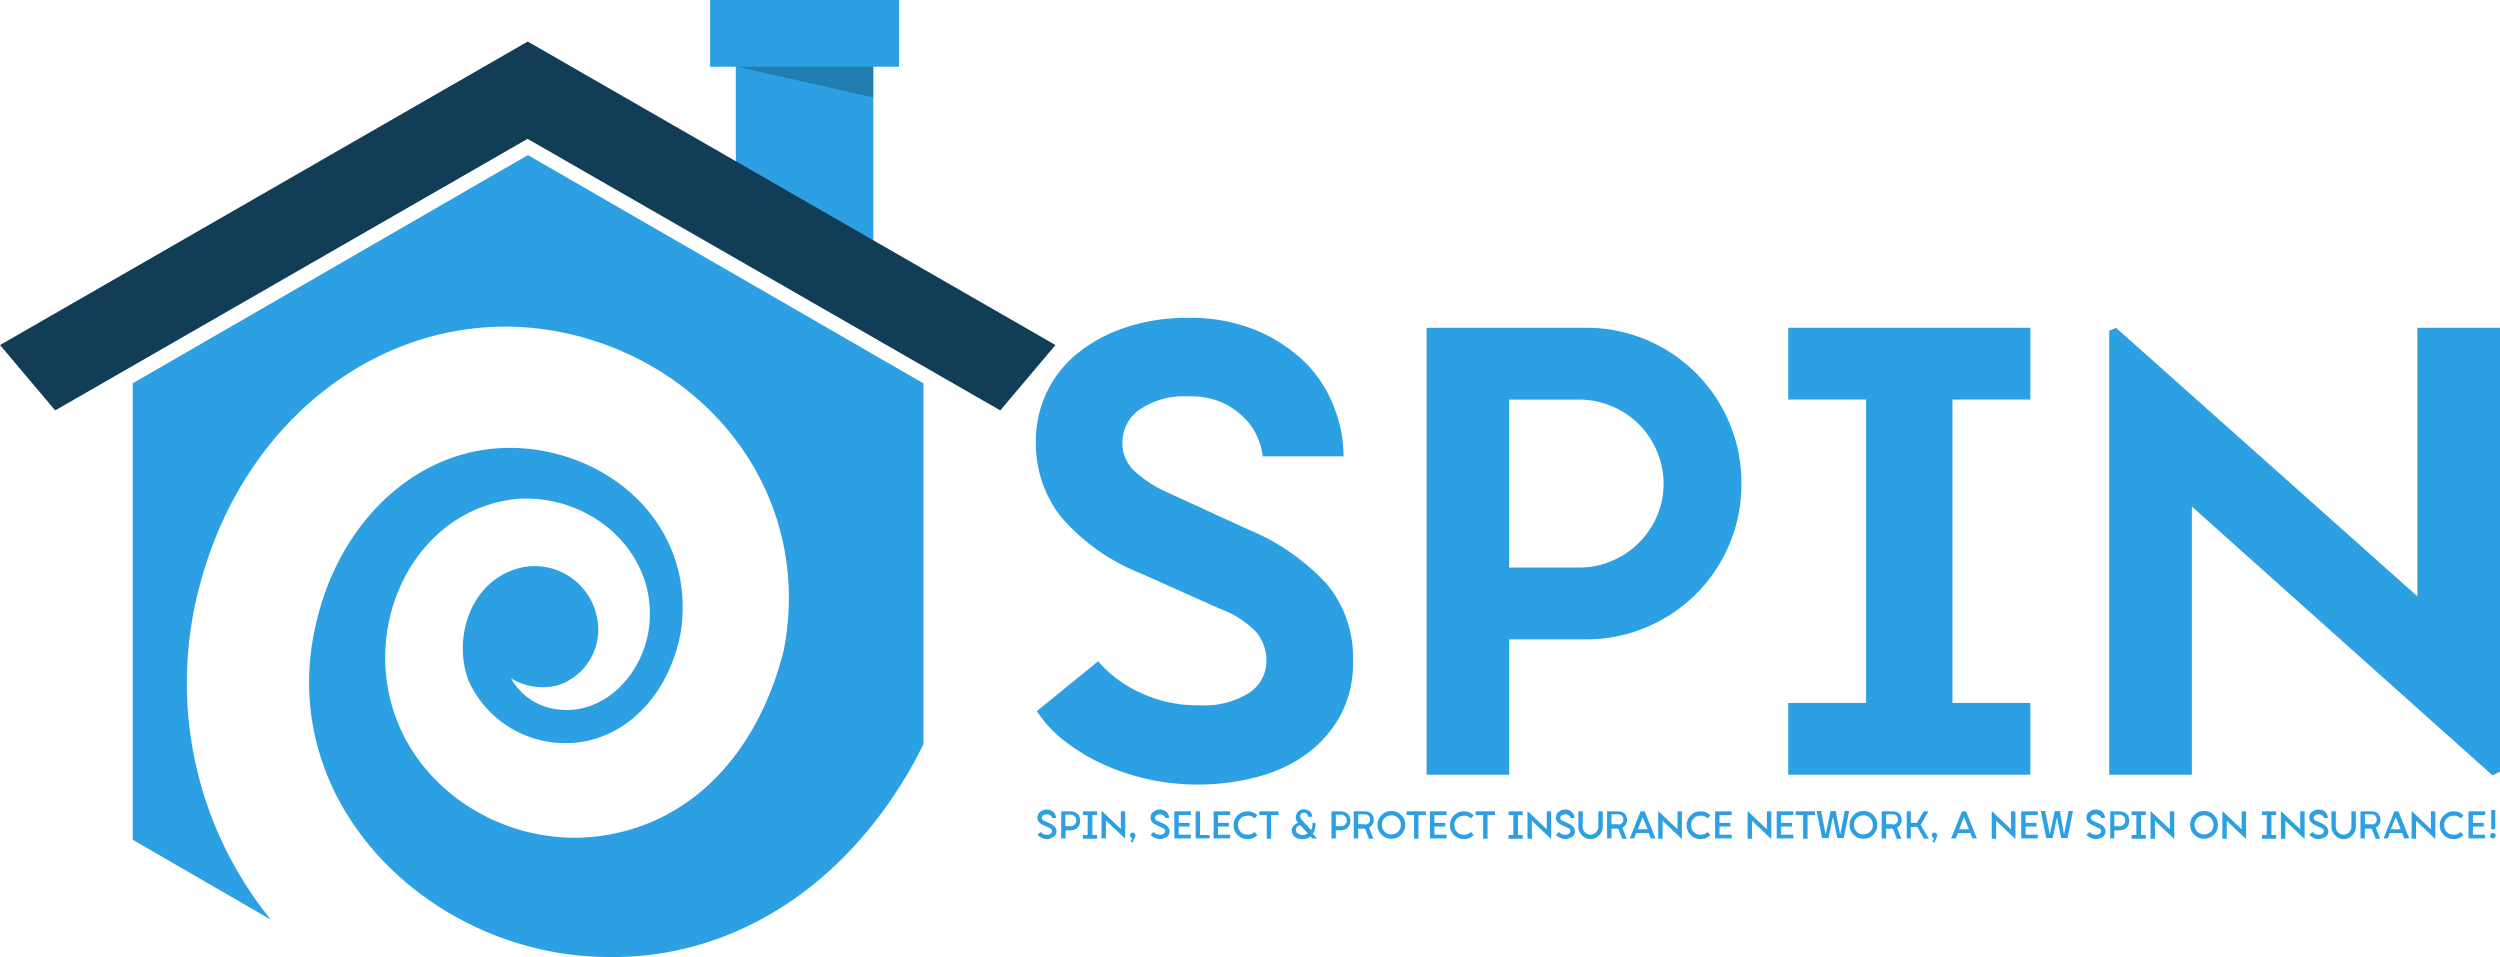 <svg xmlns="http://www.w3.org/2000/svg" width="208.991" height="80" viewBox="0 0 208.991 80"><g transform="translate(-51.8 -156.4)"><g transform="translate(138.391 182.98)"><path d="M371.316,289.307a19.234,19.234,0,0,1-4.5-.51,18.661,18.661,0,0,1-3.85-1.359,15.929,15.929,0,0,1-3.085-1.953,9.914,9.914,0,0,1-2.095-2.321L362.909,279a10.361,10.361,0,0,0,3.425,2.576,11.052,11.052,0,0,0,5.01,1.1,7,7,0,0,0,4.246-1.076,3.167,3.167,0,0,0,1.387-2.6,3.7,3.7,0,0,0-.849-2.434,7.791,7.791,0,0,0-2.972-1.925l-6.709-3a16.985,16.985,0,0,1-6.68-4.756,9.992,9.992,0,0,1-2.066-6.228,9.6,9.6,0,0,1,.906-4.133,9.375,9.375,0,0,1,2.6-3.284,12.694,12.694,0,0,1,4.02-2.151,15.791,15.791,0,0,1,5.18-.793,14.363,14.363,0,0,1,5.746,1.047,13.1,13.1,0,0,1,4.076,2.689,10.579,10.579,0,0,1,2.406,3.737,11.348,11.348,0,0,1,.793,4.1h-6.765a4.665,4.665,0,0,0-.255-1.132,5.082,5.082,0,0,0-.934-1.7,6.6,6.6,0,0,0-1.9-1.529,6.469,6.469,0,0,0-3.142-.651,6.553,6.553,0,0,0-4.048,1.1,3.313,3.313,0,0,0-1.444,2.717,3.2,3.2,0,0,0,1.019,2.434,9.869,9.869,0,0,0,2.633,1.727l6.85,3.142a18.527,18.527,0,0,1,6.624,4.614,9.611,9.611,0,0,1,2.151,6.4,9.307,9.307,0,0,1-1.047,4.529,9.974,9.974,0,0,1-2.831,3.227,12.343,12.343,0,0,1-4.133,1.925A19.5,19.5,0,0,1,371.316,289.307Z" transform="translate(-357.7 -250.3)" fill="#2da0e3"/><path d="M480.007,279.243v11.323H473.1V253.2h13.3a12.933,12.933,0,0,1,12,7.926,12.8,12.8,0,0,1,1.019,5.1,12.933,12.933,0,0,1-7.926,12,12.8,12.8,0,0,1-5.1,1.019h-6.4Zm5.888-6a6.772,6.772,0,0,0,2.717-.566,6.9,6.9,0,0,0,2.236-1.5,7.09,7.09,0,0,0,1.5-2.208,6.873,6.873,0,0,0,0-5.463,6.967,6.967,0,0,0-3.737-3.737,6.978,6.978,0,0,0-2.717-.566h-5.888v14.04Z" transform="translate(-440.434 -252.379)" fill="#2da0e3"/><path d="M579.9,259.2v-6h20.24v6h-6.511v25.363h6.511v6H579.9v-6h6.511V259.2Z" transform="translate(-517.002 -252.379)" fill="#2da0e3"/><path d="M700.459,253.2h6.907v37.111l-.623.311-25.137-22.476v22.419H674.7V253.455l.566-.255,25.193,22.448V253.2Z" transform="translate(-584.966 -252.379)" fill="#2da0e3"/></g><path d="M102.549,266.117a31.375,31.375,0,0,1-5.831-28.364c4.3-15.6,18.683-24.514,32.723-20.07,11.125,3.51,18.315,14.154,15.965,25.986-2.01,7.9-7.048,14.04-14.776,15.371-7.841,1.33-15.739-3.34-17.918-10.672-2.349-7.841,2.321-16.729,10.559-17.437,6.284-.34,11.747,4.727,10.87,10.9-.594,3.991-3.878,7.19-7.586,6.709a5.132,5.132,0,0,1-3.935-2.6,5.1,5.1,0,0,0,3.878.594,4.875,4.875,0,0,0,3.4-5.039,5.318,5.318,0,0,0-6.143-4.869c-4.5.849-6.058,5.944-4.671,9.539a8.879,8.879,0,0,0,10.134,4.954c4.161-1.047,6.879-4.869,7.615-9.171,1.019-7.105-3.567-12.851-10.106-14.691-9.426-2.6-17.692,3.821-20.211,13.333-4.189,15.512,9.341,28.59,24.2,28.647,9.511.17,18.739-4.925,24.8-14.89a32.51,32.51,0,0,0,1.585-2.916V221.279L124.034,202.2,91,221.279v38.158Z" transform="translate(-28.104 -32.835)" fill="#2da0e3"/><rect width="11.493" height="17.409" transform="translate(113.311 160.561)" fill="#2da0e3"/><path d="M140.033,194.063,95.931,168.7H95.9L51.8,194.063l4.614,5.463,39.488-22.7,39.517,22.7Z" transform="translate(0 -8.818)" fill="#113d57"/><path d="M280.593,173.371V168.7L269.1,170.766Z" transform="translate(-155.789 -8.818)" fill="#021e28" opacity="0.27"/><rect width="15.795" height="5.577" transform="translate(111.16 156.4)" fill="#2da0e3"/><g transform="translate(138.533 224.054)"><path d="M359.021,397.963a.784.784,0,0,1-.255-.028,1.955,1.955,0,0,1-.226-.085c-.057-.028-.142-.085-.2-.113-.057-.057-.113-.085-.142-.142l.255-.226a1.573,1.573,0,0,0,.226.17.56.56,0,0,0,.311.057.508.508,0,0,0,.311-.085.287.287,0,0,0,.113-.2.3.3,0,0,0-.057-.17c-.028-.057-.113-.085-.226-.142l-.425-.2a1.1,1.1,0,0,1-.4-.283.569.569,0,0,1-.113-.368.826.826,0,0,1,.057-.255.38.38,0,0,1,.17-.2,1.584,1.584,0,0,1,.226-.142,1.017,1.017,0,0,1,.311-.057,1.056,1.056,0,0,1,.34.057.669.669,0,0,1,.255.17.616.616,0,0,1,.142.226.826.826,0,0,1,.057.255h-.34a.1.1,0,0,0-.028-.085.152.152,0,0,0-.085-.113.619.619,0,0,0-.142-.085.577.577,0,0,0-.481.057.287.287,0,0,0-.113.2.239.239,0,0,0,.057.17.456.456,0,0,0,.2.113l.425.2a1.1,1.1,0,0,1,.4.283.6.6,0,0,1,.142.368.566.566,0,0,1-.057.255.381.381,0,0,1-.17.2.7.7,0,0,1-.255.113A.423.423,0,0,1,359.021,397.963Z" transform="translate(-358.2 -395.472)" fill="#2da0e3"/><path d="M365.568,397.557v.708H365.2V396h.793a1.017,1.017,0,0,1,.311.057.668.668,0,0,1,.255.17.412.412,0,0,1,.17.255,1.017,1.017,0,0,1,.057.311,1.2,1.2,0,0,1-.057.311.668.668,0,0,1-.17.255.412.412,0,0,1-.255.17,1.017,1.017,0,0,1-.311.057h-.425Zm.4-.311a.482.482,0,0,0,.2-.028.283.283,0,0,0,.142-.113c.028-.057.085-.085.113-.142a.42.42,0,0,0,.028-.2.482.482,0,0,0-.028-.2.282.282,0,0,0-.113-.142.618.618,0,0,0-.142-.113.42.42,0,0,0-.2-.028h-.425v.962Z" transform="translate(-363.219 -395.83)" fill="#2da0e3"/><path d="M371.6,396.311V396h1.189v.311h-.4v1.67h.4v.311H371.6v-.311h.4v-1.67Z" transform="translate(-367.807 -395.83)" fill="#2da0e3"/><path d="M378.714,395.928h.368v2.265h-.028l-1.585-1.5v1.5H377.1v-2.265l.028-.028,1.585,1.5v-1.472Z" transform="translate(-371.75 -395.758)" fill="#2da0e3"/><path d="M385.557,403.064l.142-.311a.156.156,0,0,1-.142-.085c-.028-.057-.057-.085-.057-.142a.4.4,0,0,1,.057-.17.208.208,0,0,1,.17-.057c.057,0,.085,0,.113.028l.085.085a.17.17,0,0,1,.028.113.308.308,0,0,1-.028.142l-.226.481Z" transform="translate(-377.772 -400.347)" fill="#2da0e3"/><path d="M392.421,397.963a.784.784,0,0,1-.255-.028,1.952,1.952,0,0,1-.226-.085c-.057-.028-.142-.085-.2-.113-.057-.057-.113-.085-.142-.142l.255-.226a1.571,1.571,0,0,0,.226.17.56.56,0,0,0,.311.057.508.508,0,0,0,.311-.085.287.287,0,0,0,.113-.2.3.3,0,0,0-.057-.17c-.028-.057-.113-.085-.226-.142l-.425-.2a1.1,1.1,0,0,1-.4-.283.569.569,0,0,1-.113-.368.826.826,0,0,1,.057-.255.381.381,0,0,1,.17-.2,1.582,1.582,0,0,1,.226-.142,1.017,1.017,0,0,1,.311-.057,1.055,1.055,0,0,1,.34.057.669.669,0,0,1,.255.17.617.617,0,0,1,.142.226.826.826,0,0,1,.057.255h-.34a.1.1,0,0,0-.028-.085.152.152,0,0,0-.085-.113.619.619,0,0,0-.142-.085.577.577,0,0,0-.481.057.287.287,0,0,0-.113.2.239.239,0,0,0,.057.17.456.456,0,0,0,.2.113l.425.2a1.1,1.1,0,0,1,.4.283.6.6,0,0,1,.142.368.566.566,0,0,1-.057.255.381.381,0,0,1-.17.2.7.7,0,0,1-.255.113A.423.423,0,0,1,392.421,397.963Z" transform="translate(-382.145 -395.472)" fill="#2da0e3"/><path d="M398.6,396h1.387v.311h-1.019v.651h.906v.311h-.906v.679h1.019v.311H398.6Z" transform="translate(-387.164 -395.83)" fill="#2da0e3"/><path d="M406.061,398.265H404.9V396h.368v1.981h.793Z" transform="translate(-391.681 -395.83)" fill="#2da0e3"/><path d="M410.2,396h1.387v.311h-1.019v.651h.906v.311h-.906v.679h1.019v.311H410.2Z" transform="translate(-395.48 -395.83)" fill="#2da0e3"/><path d="M416.468,397.132a1.422,1.422,0,0,0,.057.34.988.988,0,0,0,.17.255.669.669,0,0,0,.255.17,1.218,1.218,0,0,0,.34.057,1.018,1.018,0,0,0,.311-.057,1.991,1.991,0,0,0,.255-.17l.226.255a1.077,1.077,0,0,1-.368.255,1.25,1.25,0,0,1-.906,0,1.251,1.251,0,0,1-.623-.623,1.251,1.251,0,0,1,0-.906,1.251,1.251,0,0,1,.623-.623,1.282,1.282,0,0,1,.453-.085,1.174,1.174,0,0,1,.453.085,1.077,1.077,0,0,1,.368.255l-.226.255a.669.669,0,0,0-.255-.17.56.56,0,0,0-.311-.057,1.42,1.42,0,0,0-.34.057.576.576,0,0,0-.255.17.669.669,0,0,0-.17.255A.711.711,0,0,0,416.468,397.132Z" transform="translate(-399.71 -395.83)" fill="#2da0e3"/><path d="M425.314,396v.311h-.623v1.981h-.368v-1.981H423.7V396Z" transform="translate(-405.159 -395.83)" fill="#2da0e3"/><path d="M435.281,396.589v.085a1.67,1.67,0,0,1-.057.4.877.877,0,0,1-.17.368l.34.368v.028h-.368l-.17-.17a2.49,2.49,0,0,1-.283.17,1.671,1.671,0,0,1-.4.057,1.435,1.435,0,0,1-.368-.057.587.587,0,0,1-.283-.17.44.44,0,0,1-.17-.226,1.007,1.007,0,0,1-.057-.283.3.3,0,0,1,.057-.226c.028-.057.057-.142.113-.17.057-.057.113-.085.17-.142a1.38,1.38,0,0,1,.2-.085l-.028-.028a.617.617,0,0,1-.142-.226.4.4,0,0,1-.028-.255.666.666,0,0,1,.057-.226.71.71,0,0,1,.113-.2,1.2,1.2,0,0,1,.2-.142.837.837,0,0,1,.283-.057,1.017,1.017,0,0,1,.311.057.617.617,0,0,1,.226.142.861.861,0,0,1,.142.2.624.624,0,0,1,.028.226h-.34a.17.17,0,0,0-.028-.113.215.215,0,0,0-.057-.113.391.391,0,0,0-.113-.085.255.255,0,0,0-.142-.028.321.321,0,0,0-.226.085.257.257,0,0,0-.085.2.405.405,0,0,0,.113.283l.793.878a.97.97,0,0,0,.113-.51v-.085h.255Zm-1.1.962a.783.783,0,0,0,.453-.142l-.623-.679a.533.533,0,0,0-.255.113.393.393,0,0,0-.085.425.283.283,0,0,0,.113.142l.17.085A.34.34,0,0,0,434.177,397.551Z" transform="translate(-412.041 -395.4)" fill="#2da0e3"/><path d="M445.368,397.557v.708H445V396h.793a1.017,1.017,0,0,1,.311.057.668.668,0,0,1,.255.17.412.412,0,0,1,.17.255,1.017,1.017,0,0,1,.057.311,1.2,1.2,0,0,1-.057.311.668.668,0,0,1-.17.255.412.412,0,0,1-.255.17,1.017,1.017,0,0,1-.311.057h-.425Zm.425-.311a.482.482,0,0,0,.2-.028.283.283,0,0,0,.142-.113c.028-.057.085-.085.113-.142a.42.42,0,0,0,.028-.2.482.482,0,0,0-.028-.2.282.282,0,0,0-.113-.142.617.617,0,0,0-.142-.113.42.42,0,0,0-.2-.028h-.425v.962Z" transform="translate(-420.429 -395.83)" fill="#2da0e3"/><path d="M451.968,398.265H451.6V396h.962a1.006,1.006,0,0,1,.283.057.594.594,0,0,1,.368.368.837.837,0,0,1,.057.283.65.65,0,0,1-.113.4.8.8,0,0,1-.283.255l.368.934h-.368l-.34-.849h-.566Zm.566-1.161a.359.359,0,0,0,.17-.028c.057-.028.085-.057.142-.085a.617.617,0,0,0,.085-.142.523.523,0,0,0,0-.34c-.028-.057-.057-.085-.085-.142a.618.618,0,0,0-.142-.085.359.359,0,0,0-.17-.028h-.566v.821h.566Z" transform="translate(-425.161 -395.83)" fill="#2da0e3"/><path d="M458.6,397.061a1.174,1.174,0,0,1,.085-.453,1.251,1.251,0,0,1,.623-.623,1.25,1.25,0,0,1,.906,0,1.251,1.251,0,0,1,.623.623,1.251,1.251,0,0,1,0,.906,1.251,1.251,0,0,1-.623.623,1.251,1.251,0,0,1-.906,0,1.251,1.251,0,0,1-.623-.623A1.282,1.282,0,0,1,458.6,397.061Zm.368,0a1.018,1.018,0,0,0,.057.311,1.33,1.33,0,0,0,.17.255.669.669,0,0,0,.255.17.56.56,0,0,0,.311.057,1.018,1.018,0,0,0,.311-.057.8.8,0,0,0,.255-.17.669.669,0,0,0,.17-.255.885.885,0,0,0,0-.623,1.329,1.329,0,0,0-.17-.255.668.668,0,0,0-.255-.17.56.56,0,0,0-.311-.057,1.018,1.018,0,0,0-.311.057,1.329,1.329,0,0,0-.255.17.669.669,0,0,0-.17.255A.56.56,0,0,0,458.968,397.061Z" transform="translate(-430.18 -395.758)" fill="#2da0e3"/><path d="M468.813,396v.311h-.623v1.981h-.368v-1.981H467.2V396Z" transform="translate(-436.345 -395.83)" fill="#2da0e3"/><path d="M474.1,396h1.387v.311h-1.019v.651h.906v.311h-.906v.679h1.019v.311H474.1Z" transform="translate(-441.292 -395.83)" fill="#2da0e3"/><path d="M480.368,397.132a1.422,1.422,0,0,0,.057.34.988.988,0,0,0,.17.255.669.669,0,0,0,.255.17,1.056,1.056,0,0,0,.34.057,1.018,1.018,0,0,0,.311-.057,1.987,1.987,0,0,0,.255-.17l.226.255a1.077,1.077,0,0,1-.368.255,1.25,1.25,0,0,1-.906,0,1.251,1.251,0,0,1-.623-.623,1.251,1.251,0,0,1,0-.906,1.251,1.251,0,0,1,.623-.623,1.282,1.282,0,0,1,.453-.085,1.174,1.174,0,0,1,.453.085,1.077,1.077,0,0,1,.368.255l-.226.255a.668.668,0,0,0-.255-.17.56.56,0,0,0-.311-.057,1.42,1.42,0,0,0-.34.057.576.576,0,0,0-.255.17.669.669,0,0,0-.17.255A.424.424,0,0,0,480.368,397.132Z" transform="translate(-445.522 -395.83)" fill="#2da0e3"/><path d="M489.214,396v.311h-.623v1.981h-.368v-1.981H487.6V396Z" transform="translate(-450.971 -395.83)" fill="#2da0e3"/><path d="M497.3,396.311V396h1.189v.311h-.4v1.67h.4v.311H497.3v-.311h.4v-1.67Z" transform="translate(-457.925 -395.83)" fill="#2da0e3"/><path d="M504.513,396h.368v2.265l-.028.028-1.585-1.5v1.5H502.9v-2.265l.028-.028,1.585,1.5Z" transform="translate(-461.94 -395.83)" fill="#2da0e3"/><path d="M512.121,397.963a.784.784,0,0,1-.255-.028,1.957,1.957,0,0,1-.226-.085c-.057-.028-.142-.085-.2-.113-.057-.057-.113-.085-.142-.142l.255-.226a1.571,1.571,0,0,0,.226.17.56.56,0,0,0,.311.057.508.508,0,0,0,.311-.085.286.286,0,0,0,.113-.2.3.3,0,0,0-.057-.17c-.028-.057-.113-.085-.226-.142l-.425-.2a1.1,1.1,0,0,1-.4-.283.569.569,0,0,1-.113-.368.827.827,0,0,1,.057-.255.381.381,0,0,1,.17-.2,1.584,1.584,0,0,1,.226-.142,1.017,1.017,0,0,1,.311-.057,1.055,1.055,0,0,1,.34.057.668.668,0,0,1,.255.17.615.615,0,0,1,.142.226.826.826,0,0,1,.057.255h-.34a.1.1,0,0,0-.028-.085.152.152,0,0,0-.085-.113.618.618,0,0,0-.141-.085.577.577,0,0,0-.481.057.287.287,0,0,0-.113.2.239.239,0,0,0,.057.17.456.456,0,0,0,.2.113l.425.2a1.1,1.1,0,0,1,.4.283.6.6,0,0,1,.142.368.565.565,0,0,1-.057.255.38.38,0,0,1-.17.2.7.7,0,0,1-.255.113A.423.423,0,0,1,512.121,397.963Z" transform="translate(-467.962 -395.472)" fill="#2da0e3"/><path d="M518.268,397.3a.676.676,0,0,0,.057.255.508.508,0,0,0,.142.2.86.86,0,0,0,.2.142.6.6,0,0,0,.51,0,.508.508,0,0,0,.2-.142.862.862,0,0,0,.142-.2.828.828,0,0,0,.057-.255V396h.368v1.3a.9.9,0,0,1-.085.4.8.8,0,0,1-.226.311,1.257,1.257,0,0,1-.311.226.967.967,0,0,1-.793,0,.8.8,0,0,1-.311-.226,1.255,1.255,0,0,1-.226-.311.9.9,0,0,1-.085-.4V396h.368Z" transform="translate(-472.694 -395.83)" fill="#2da0e3"/><path d="M526.768,398.265H526.4V396h.962a1,1,0,0,1,.283.057.594.594,0,0,1,.368.368.839.839,0,0,1,.057.283.65.65,0,0,1-.113.4.8.8,0,0,1-.283.255l.368.934h-.368l-.34-.849h-.566Zm.566-1.161a.359.359,0,0,0,.17-.028c.057-.028.085-.057.142-.085a.616.616,0,0,0,.085-.142.523.523,0,0,0,0-.34c-.028-.057-.057-.085-.085-.142a.617.617,0,0,0-.142-.085.359.359,0,0,0-.17-.028h-.566v.821h.566Z" transform="translate(-478.787 -395.83)" fill="#2da0e3"/><path d="M534.855,398.265l-.17-.453h-1.047l-.17.453H533.1l.906-2.265h.34l.906,2.265Zm-.679-1.783-.4,1.019h.821Z" transform="translate(-483.591 -395.83)" fill="#2da0e3"/><path d="M543.114,396h.368v2.265l-.028.028-1.585-1.5v1.5H541.5v-2.265l.028-.028,1.585,1.5Z" transform="translate(-489.613 -395.83)" fill="#2da0e3"/><path d="M550.268,397.132a1.42,1.42,0,0,0,.057.34.988.988,0,0,0,.17.255.669.669,0,0,0,.255.17,1.218,1.218,0,0,0,.34.057,1.018,1.018,0,0,0,.311-.057,1.99,1.99,0,0,0,.255-.17l.226.255a1.077,1.077,0,0,1-.368.255,1.25,1.25,0,0,1-.906,0,1.251,1.251,0,0,1-.623-.623,1.251,1.251,0,0,1,0-.906,1.251,1.251,0,0,1,.623-.623,1.282,1.282,0,0,1,.453-.085,1.173,1.173,0,0,1,.453.085,1.077,1.077,0,0,1,.368.255l-.226.255a.669.669,0,0,0-.255-.17.56.56,0,0,0-.311-.057,1.42,1.42,0,0,0-.34.057.576.576,0,0,0-.255.17.668.668,0,0,0-.17.255A.424.424,0,0,0,550.268,397.132Z" transform="translate(-495.635 -395.83)" fill="#2da0e3"/><path d="M558.3,396h1.387v.311h-1.019v.651h.906v.311h-.906v.679h1.019v.311H558.3Z" transform="translate(-501.657 -395.83)" fill="#2da0e3"/><path d="M569.513,396h.368v2.265l-.028.028-1.585-1.5v1.5H567.9v-2.265l.028-.028,1.585,1.5Z" transform="translate(-508.54 -395.83)" fill="#2da0e3"/><path d="M576.5,396h1.387v.311h-1.019v.651h.906v.311h-.906v.679h1.019v.311H576.5Z" transform="translate(-514.706 -395.83)" fill="#2da0e3"/><path d="M583.714,396v.311h-.623v1.981h-.368v-1.981H582.1V396Z" transform="translate(-518.72 -395.83)" fill="#2da0e3"/><path d="M590.253,397.8h.028l.368-1.9h.368l-.453,2.265h-.538l-.34-1.67h-.057l-.34,1.67h-.538L588.3,395.9h.368l.368,1.9h.028l.4-1.9h.425Z" transform="translate(-523.165 -395.758)" fill="#2da0e3"/><path d="M598,397.061a1.173,1.173,0,0,1,.085-.453,1.251,1.251,0,0,1,.623-.623,1.25,1.25,0,0,1,.906,0,1.251,1.251,0,0,1,.623.623,1.251,1.251,0,0,1,0,.906,1.251,1.251,0,0,1-.623.623,1.251,1.251,0,0,1-.906,0,1.251,1.251,0,0,1-.623-.623A1.281,1.281,0,0,1,598,397.061Zm.368,0a1.018,1.018,0,0,0,.057.311,1.327,1.327,0,0,0,.17.255.668.668,0,0,0,.255.17.56.56,0,0,0,.311.057,1.018,1.018,0,0,0,.311-.057.8.8,0,0,0,.255-.17.669.669,0,0,0,.17-.255.885.885,0,0,0,0-.623,1.332,1.332,0,0,0-.17-.255.669.669,0,0,0-.255-.17.56.56,0,0,0-.311-.057,1.018,1.018,0,0,0-.311.057,1.328,1.328,0,0,0-.255.17.667.667,0,0,0-.17.255A1.017,1.017,0,0,0,598.368,397.061Z" transform="translate(-530.12 -395.758)" fill="#2da0e3"/><path d="M607.868,398.265H607.5V396h.962a1,1,0,0,1,.283.057.594.594,0,0,1,.368.368.837.837,0,0,1,.057.283.65.65,0,0,1-.113.4.8.8,0,0,1-.283.255l.368.934h-.368l-.34-.849h-.566Zm.566-1.161a.359.359,0,0,0,.17-.028c.057-.028.085-.057.141-.085a.618.618,0,0,0,.085-.142.523.523,0,0,0,0-.34c-.028-.057-.057-.085-.085-.142a.617.617,0,0,0-.141-.085.359.359,0,0,0-.17-.028h-.566v.821h.566Z" transform="translate(-536.93 -395.83)" fill="#2da0e3"/><path d="M615.24,397.274v.991h-.34V396h.34v.962h.51l.566-.962h.4l-.651,1.132.679,1.161h-.4l-.566-.991h-.538Z" transform="translate(-542.236 -395.83)" fill="#2da0e3"/><path d="M622.357,403.064l.142-.311a.156.156,0,0,1-.142-.085c-.028-.057-.057-.085-.057-.142a.4.4,0,0,1,.057-.17.208.208,0,0,1,.17-.057c.057,0,.085,0,.113.028l.085.085a.17.17,0,0,1,.028.113.308.308,0,0,1-.028.142l-.226.481Z" transform="translate(-547.541 -400.347)" fill="#2da0e3"/><path d="M629.783,398.265l-.17-.453h-1.047l-.17.453H628l.906-2.265h.34l.906,2.265Zm-.708-1.783-.4,1.019h.821Z" transform="translate(-551.627 -395.83)" fill="#2da0e3"/><path d="M641.614,396h.368v2.265l-.028.028-1.585-1.5v1.5H640v-2.265l.028-.028,1.585,1.5V396Z" transform="translate(-560.231 -395.83)" fill="#2da0e3"/><path d="M648.7,396h1.387v.311h-1.019v.651h.906v.311h-.906v.679h1.019v.311H648.7Z" transform="translate(-566.468 -395.83)" fill="#2da0e3"/><path d="M656.425,397.8h.028l.368-1.9h.368l-.453,2.265H656.2l-.34-1.67h-.028l-.34,1.67h-.538L654.5,395.9h.368l.368,1.9h.028l.4-1.9h.425Z" transform="translate(-570.626 -395.758)" fill="#2da0e3"/><path d="M668.821,397.963a.784.784,0,0,1-.255-.028,1.955,1.955,0,0,1-.226-.085c-.057-.028-.142-.085-.2-.113-.057-.057-.113-.085-.142-.142l.255-.226a1.566,1.566,0,0,0,.226.17.56.56,0,0,0,.311.057.508.508,0,0,0,.311-.085.286.286,0,0,0,.113-.2.3.3,0,0,0-.057-.17c-.028-.057-.113-.085-.226-.142l-.425-.2a1.1,1.1,0,0,1-.4-.283.569.569,0,0,1-.113-.368.826.826,0,0,1,.057-.255.381.381,0,0,1,.17-.2,1.585,1.585,0,0,1,.226-.142,1.018,1.018,0,0,1,.311-.057,1.055,1.055,0,0,1,.34.057.668.668,0,0,1,.255.17.616.616,0,0,1,.142.226.828.828,0,0,1,.057.255h-.34a.1.1,0,0,0-.028-.085.152.152,0,0,0-.085-.113.618.618,0,0,0-.141-.085.577.577,0,0,0-.481.057.287.287,0,0,0-.113.2.239.239,0,0,0,.057.17.456.456,0,0,0,.2.113l.425.2a1.1,1.1,0,0,1,.4.283.6.6,0,0,1,.142.368.566.566,0,0,1-.057.255.381.381,0,0,1-.17.2.7.7,0,0,1-.255.113A.478.478,0,0,1,668.821,397.963Z" transform="translate(-580.305 -395.472)" fill="#2da0e3"/><path d="M675.34,397.557v.708H675V396h.793a1.018,1.018,0,0,1,.311.057.669.669,0,0,1,.255.17.412.412,0,0,1,.17.255,1.017,1.017,0,0,1,.057.311,1.2,1.2,0,0,1-.057.311.509.509,0,0,1-.17.255.412.412,0,0,1-.255.17,1.018,1.018,0,0,1-.311.057h-.453Zm.425-.311a.482.482,0,0,0,.2-.028.283.283,0,0,0,.142-.113.617.617,0,0,0,.113-.142.42.42,0,0,0,.028-.2.482.482,0,0,0-.028-.2.282.282,0,0,0-.113-.142.619.619,0,0,0-.142-.113.42.42,0,0,0-.2-.028h-.425v.962Z" transform="translate(-585.323 -395.83)" fill="#2da0e3"/><path d="M681.3,396.311V396h1.189v.311h-.4v1.67h.4v.311H681.3v-.311h.4v-1.67Z" transform="translate(-589.84 -395.83)" fill="#2da0e3"/><path d="M688.514,396h.368v2.265l-.028.028-1.585-1.5v1.5H686.9v-2.265l.028-.028,1.585,1.5Z" transform="translate(-593.855 -395.83)" fill="#2da0e3"/><path d="M698.6,397.061a1.174,1.174,0,0,1,.085-.453,1.251,1.251,0,0,1,.623-.623,1.25,1.25,0,0,1,.906,0,1.251,1.251,0,0,1,.623.623,1.251,1.251,0,0,1,0,.906,1.251,1.251,0,0,1-.623.623,1.251,1.251,0,0,1-.906,0,1.251,1.251,0,0,1-.623-.623A1.283,1.283,0,0,1,698.6,397.061Zm.368,0a1.018,1.018,0,0,0,.057.311,1.327,1.327,0,0,0,.17.255.668.668,0,0,0,.255.17.56.56,0,0,0,.311.057,1.018,1.018,0,0,0,.311-.057.8.8,0,0,0,.255-.17.669.669,0,0,0,.17-.255.885.885,0,0,0,0-.623,1.332,1.332,0,0,0-.17-.255.669.669,0,0,0-.255-.17.56.56,0,0,0-.311-.057,1.018,1.018,0,0,0-.311.057,1.328,1.328,0,0,0-.255.17.667.667,0,0,0-.17.255A.56.56,0,0,0,698.968,397.061Z" transform="translate(-602.243 -395.758)" fill="#2da0e3"/><path d="M709.714,396h.368v2.265l-.028.028-1.585-1.5v1.5H708.1v-2.265l.028-.028,1.585,1.5Z" transform="translate(-609.053 -395.83)" fill="#2da0e3"/><path d="M719.8,396.311V396h1.189v.311h-.4v1.67h.4v.311H719.8v-.311h.4v-1.67Z" transform="translate(-617.441 -395.83)" fill="#2da0e3"/><path d="M727.013,396h.368v2.265l-.028.028-1.585-1.5v1.5H725.4v-2.265l.028-.028,1.585,1.5Z" transform="translate(-621.456 -395.83)" fill="#2da0e3"/><path d="M734.621,397.963a.784.784,0,0,1-.255-.028,1.959,1.959,0,0,1-.226-.085c-.057-.028-.142-.085-.2-.113-.057-.057-.113-.085-.142-.142l.255-.226a1.573,1.573,0,0,0,.227.17.56.56,0,0,0,.311.057.508.508,0,0,0,.311-.085.287.287,0,0,0,.113-.2.3.3,0,0,0-.057-.17c-.028-.057-.113-.085-.226-.142l-.425-.2a1.1,1.1,0,0,1-.4-.283.569.569,0,0,1-.113-.368.826.826,0,0,1,.057-.255.38.38,0,0,1,.17-.2,1.585,1.585,0,0,1,.226-.142,1.018,1.018,0,0,1,.311-.057,1.056,1.056,0,0,1,.34.057.669.669,0,0,1,.255.17.616.616,0,0,1,.141.226.826.826,0,0,1,.057.255h-.34a.1.1,0,0,0-.028-.085.152.152,0,0,0-.085-.113.62.62,0,0,0-.142-.085.577.577,0,0,0-.481.057.287.287,0,0,0-.113.2.239.239,0,0,0,.057.17.456.456,0,0,0,.2.113l.425.2a1.1,1.1,0,0,1,.4.283.6.6,0,0,1,.142.368.565.565,0,0,1-.057.255.38.38,0,0,1-.17.2.7.7,0,0,1-.255.113A.478.478,0,0,1,734.621,397.963Z" transform="translate(-627.478 -395.472)" fill="#2da0e3"/><path d="M740.668,397.3a.676.676,0,0,0,.057.255.508.508,0,0,0,.142.2.861.861,0,0,0,.2.142.6.6,0,0,0,.51,0,.507.507,0,0,0,.2-.142.86.86,0,0,0,.142-.2.826.826,0,0,0,.057-.255V396h.368v1.3a.9.9,0,0,1-.085.4.8.8,0,0,1-.226.311,1.258,1.258,0,0,1-.311.226.967.967,0,0,1-.793,0,.8.8,0,0,1-.311-.226,1.258,1.258,0,0,1-.226-.311.9.9,0,0,1-.085-.4V396h.368Z" transform="translate(-632.139 -395.83)" fill="#2da0e3"/><path d="M749.268,398.265H748.9V396h.962a1,1,0,0,1,.283.057.594.594,0,0,1,.368.368.839.839,0,0,1,.057.283.65.65,0,0,1-.113.4.8.8,0,0,1-.283.255l.368.934h-.368l-.34-.849h-.566Zm.566-1.161a.359.359,0,0,0,.17-.028c.057-.028.085-.057.142-.085a.618.618,0,0,0,.085-.142.524.524,0,0,0,0-.34c-.028-.057-.057-.085-.085-.142a.617.617,0,0,0-.142-.085.359.359,0,0,0-.17-.028h-.566v.821h.566Z" transform="translate(-638.304 -395.83)" fill="#2da0e3"/><path d="M757.427,398.265l-.17-.453h-1.019l-.17.453H755.7l.906-2.265h.34l.906,2.265Zm-.708-1.783-.4,1.019h.821Z" transform="translate(-643.179 -395.83)" fill="#2da0e3"/><path d="M765.614,396h.368v2.265l-.028.028-1.585-1.5v1.5H764v-2.265l.028-.028,1.585,1.5Z" transform="translate(-649.13 -395.83)" fill="#2da0e3"/><path d="M772.668,397.132a1.42,1.42,0,0,0,.057.34.988.988,0,0,0,.17.255.669.669,0,0,0,.255.17,1.217,1.217,0,0,0,.34.057,1.018,1.018,0,0,0,.311-.057,1.99,1.99,0,0,0,.255-.17l.226.255a1.077,1.077,0,0,1-.368.255,1.25,1.25,0,0,1-.906,0,1.251,1.251,0,0,1-.623-.623,1.25,1.25,0,0,1,0-.906,1.251,1.251,0,0,1,.623-.623,1.282,1.282,0,0,1,.453-.085,1.174,1.174,0,0,1,.453.085,1.077,1.077,0,0,1,.368.255l-.226.255a.669.669,0,0,0-.255-.17.56.56,0,0,0-.311-.057,1.42,1.42,0,0,0-.34.057.576.576,0,0,0-.255.17.668.668,0,0,0-.17.255A.71.71,0,0,0,772.668,397.132Z" transform="translate(-655.08 -395.83)" fill="#2da0e3"/><path d="M780.8,396h1.387v.311h-1.019v.651h.906v.311h-.906v.679h1.019v.311H780.8Z" transform="translate(-661.174 -395.83)" fill="#2da0e3"/><path d="M787.2,397.751a.4.4,0,0,1,.057-.17.208.208,0,0,1,.17-.057.4.4,0,0,1,.17.057.208.208,0,0,1,.057.17.4.4,0,0,1-.057.17.208.208,0,0,1-.17.057.4.4,0,0,1-.17-.057C787.2,397.893,787.2,397.808,787.2,397.751Zm.085-.538V395.6h.34v1.614Z" transform="translate(-665.763 -395.543)" fill="#2da0e3"/></g></g></svg>